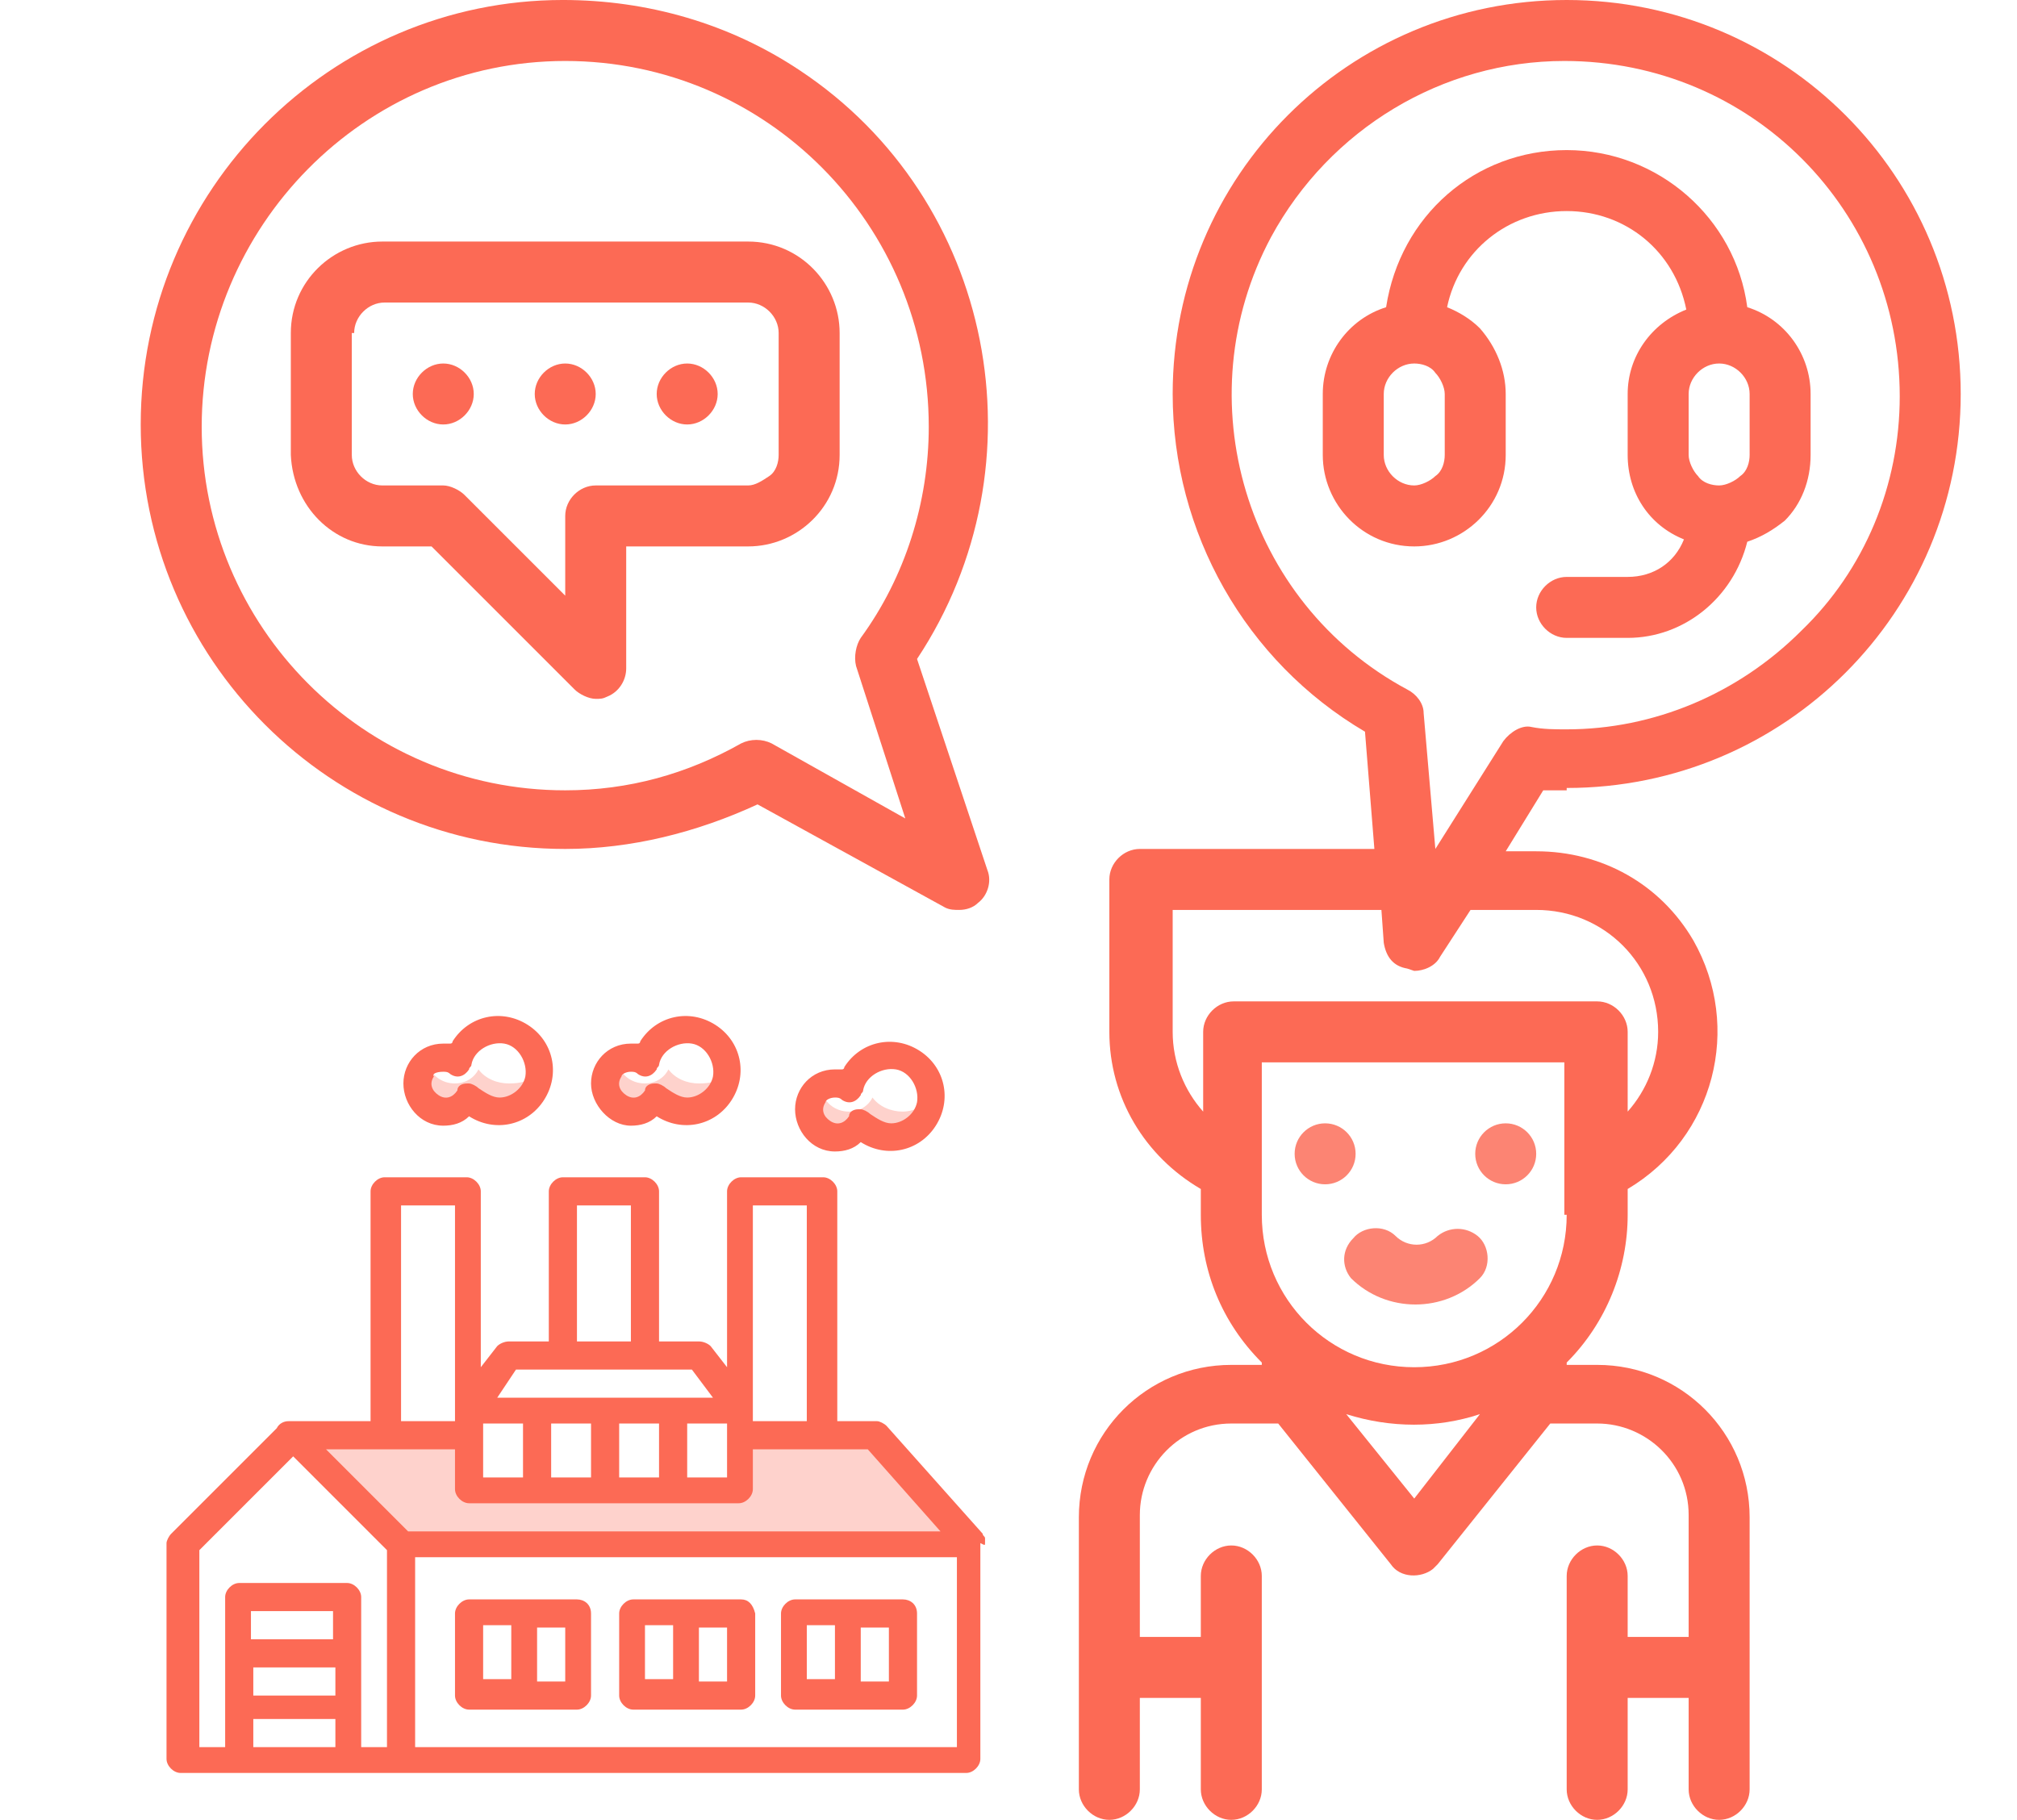 <?xml version="1.0" encoding="utf-8"?>
<!-- Generator: Adobe Illustrator 24.1.1, SVG Export Plug-In . SVG Version: 6.00 Build 0)  -->
<svg version="1.1" id="Layer_1" xmlns="http://www.w3.org/2000/svg" xmlns:xlink="http://www.w3.org/1999/xlink" x="0px" y="0px"
	 viewBox="0 0 86 77.6" style="enable-background:new 0 0 86 77.6;" xml:space="preserve">
<style type="text/css">
	.st0{fill:#FC6A55;}
	.st1{fill:#EDEDED;}
	.st2{fill:none;stroke:#FC6A55;stroke-miterlimit:10;}
	.st3{fill:#222F3F;}
	.st4{fill:#383838;}
	.st5{fill:#FFFFFF;}
	.st6{fill:#656D7A;}
	.st7{fill:#C4C4C4;}
	.st8{filter:url(#Adobe_OpacityMaskFilter);}
	.st9{fill-rule:evenodd;clip-rule:evenodd;fill:#FFFFFF;}
	.st10{mask:url(#mask-2_8_);fill-rule:evenodd;clip-rule:evenodd;fill:#FFFFFF;}
	.st11{filter:url(#Adobe_OpacityMaskFilter_1_);}
	.st12{mask:url(#mask-2_7_);fill-rule:evenodd;clip-rule:evenodd;fill:#FFFFFF;}
	.st13{filter:url(#Adobe_OpacityMaskFilter_2_);}
	.st14{mask:url(#mask-2_6_);fill-rule:evenodd;clip-rule:evenodd;fill:#FFFFFF;}
	.st15{filter:url(#Adobe_OpacityMaskFilter_3_);}
	.st16{mask:url(#mask-2_5_);fill-rule:evenodd;clip-rule:evenodd;fill:#FFFFFF;}
	.st17{filter:url(#Adobe_OpacityMaskFilter_4_);}
	.st18{mask:url(#mask-2_2_);fill:none;stroke:#FFFFFF;stroke-width:1.5;stroke-miterlimit:10;}
	.st19{fill:#B4A3EE;}
	.st20{fill:#434343;}
	.st21{fill:#434343;stroke:#F9F9F9;stroke-width:0.25;stroke-miterlimit:10;}
	.st22{fill:none;stroke:#FC6A55;stroke-width:0.75;stroke-miterlimit:10;}
	.st23{fill:#FC6A55;stroke:#FC6A55;stroke-width:0.25;stroke-miterlimit:10;}
	.st24{fill:#FC6A55;stroke:#FC6A55;stroke-width:0.5;stroke-miterlimit:10;}
	.st25{opacity:0.5;fill:#FC6A55;}
	.st26{fill:#F5F4F9;}
	.st27{opacity:0.153;fill:url(#Path_144_);enable-background:new    ;}
	.st28{opacity:0.1;fill:#590BB2;enable-background:new    ;}
	.st29{fill:#8E8CA8;}
	.st30{fill:#FFD5B8;}
	.st31{fill:#FC8473;}
	.st32{fill:#1C3475;}
	.st33{fill:#DDD9E4;}
	.st34{fill:#828FB3;}
	.st35{opacity:7.584635e-02;fill:url(#Path_145_);enable-background:new    ;}
	.st36{fill:#FFBE92;}
	.st37{fill:#FB8E7F;}
	.st38{fill:#FDB1A6;}
	.st39{fill:#FC806F;}
	.st40{fill:#FFE783;}
	.st41{fill:#104478;}
	.st42{fill:none;stroke:#FFFFFF;stroke-miterlimit:10;}
	.st43{fill:none;stroke:#000000;stroke-width:0.15;stroke-miterlimit:10;}
	.st44{opacity:0.3;fill:#FC6A55;}
	.st45{opacity:0.4;fill:#FC6A55;}
	.st46{opacity:0.1;fill:url(#Path_147_);enable-background:new    ;}
	.st47{opacity:0.1;fill:url(#Path_150_);enable-background:new    ;}
	.st48{fill-rule:evenodd;clip-rule:evenodd;fill:#FC6A55;}
	.st49{fill-rule:evenodd;clip-rule:evenodd;}
	.st50{fill:#FF6757;}
	.st51{fill:#6C973D;}
	.st52{fill:none;stroke:#FFFFFF;stroke-width:0.5;stroke-miterlimit:10;}
	.st53{fill:#606060;}
	.st54{fill:#F16A56;}
	.st55{fill:#515252;}
	.st56{fill:#656565;}
	.st57{fill:#F26A56;}
	.st58{fill:none;stroke:#F16A56;stroke-miterlimit:10;}
	.st59{fill:none;stroke:#929292;stroke-miterlimit:10;}
	.st60{fill:#929292;}
	.st61{fill:none;stroke:#000000;stroke-width:0.5;stroke-miterlimit:10;}
	.st62{fill:#A8A7A7;}
	.st63{fill:#F79F91;}
	.st64{fill:#9BDBD5;}
	.st65{fill:#222121;}
	.st66{stroke:#000000;stroke-width:0.25;stroke-miterlimit:10;}
</style>
<path class="st5" d="M60.3,59.5c-1.9,0-3.8-0.7-5.2-2v2l5.2,6.5l5.2-6.5v-2C64.1,58.8,62.3,59.5,60.3,59.5z"/>
<circle class="st31" cx="56.5" cy="49.2" r="1.3"/>
<circle class="st31" cx="64.2" cy="49.2" r="1.3"/>
<path class="st31" d="M57.6,54.5c1.5,1.5,4,1.5,5.5,0c0.5-0.5,0.4-1.4-0.1-1.8c-0.5-0.4-1.2-0.4-1.7,0c-0.5,0.5-1.3,0.5-1.8,0
	c0,0,0,0,0,0c-0.5-0.5-1.4-0.4-1.8,0.1C57.2,53.3,57.2,54,57.6,54.5L57.6,54.5z"/>
<path class="st0" d="M16.3,23.3h2.1l6.1,6.1c0.2,0.2,0.6,0.4,0.9,0.4c0.2,0,0.3,0,0.5-0.1c0.5-0.2,0.8-0.7,0.8-1.2v-5.2h5.2
	c2.1,0,3.9-1.7,3.9-3.9v-5.2c0-2.1-1.7-3.9-3.9-3.9H16.3c-2.1,0-3.9,1.7-3.9,3.9v5.2C12.5,21.6,14.2,23.3,16.3,23.3z M15.1,14.2
	c0-0.7,0.6-1.3,1.3-1.3h15.5c0.7,0,1.3,0.6,1.3,1.3v5.2c0,0.3-0.1,0.7-0.4,0.9c-0.3,0.2-0.6,0.4-0.9,0.4h-6.5
	c-0.7,0-1.3,0.6-1.3,1.3v3.4l-4.3-4.3c-0.2-0.2-0.6-0.4-0.9-0.4h-2.6c-0.7,0-1.3-0.6-1.3-1.3V14.2z"/>
<path class="st0" d="M18.9,18.1c0.7,0,1.3-0.6,1.3-1.3s-0.6-1.3-1.3-1.3s-1.3,0.6-1.3,1.3S18.2,18.1,18.9,18.1z"/>
<path class="st0" d="M24.1,18.1c0.7,0,1.3-0.6,1.3-1.3s-0.6-1.3-1.3-1.3c-0.7,0-1.3,0.6-1.3,1.3S23.4,18.1,24.1,18.1z"/>
<path class="st0" d="M29.3,18.1c0.7,0,1.3-0.6,1.3-1.3s-0.6-1.3-1.3-1.3c-0.7,0-1.3,0.6-1.3,1.3S28.6,18.1,29.3,18.1z"/>
<path class="st0" d="M69.4,27.2c2.4,0,4.5-1.7,5.1-4.1c0.6-0.2,1.1-0.5,1.6-0.9c0.7-0.7,1.1-1.7,1.1-2.8v-2.6c0-1.7-1.1-3.2-2.7-3.7
	c-0.5-3.8-3.8-6.7-7.7-6.7c-3.9,0-7.1,2.8-7.7,6.7c-1.6,0.5-2.7,2-2.7,3.7v2.6c0,2.1,1.7,3.9,3.9,3.9c2.1,0,3.9-1.7,3.9-3.9v-2.6
	c0-1-0.4-2-1.1-2.8c-0.4-0.4-0.9-0.7-1.4-0.9c0.5-2.4,2.6-4.1,5.1-4.1c2.5,0,4.6,1.7,5.1,4.2c-1.5,0.6-2.5,2-2.5,3.6v2.6
	c0,1.6,0.9,3,2.4,3.6c-0.4,1-1.3,1.6-2.4,1.6h-2.6c-0.7,0-1.3,0.6-1.3,1.3c0,0.7,0.6,1.3,1.3,1.3H69.4z M61.6,19.4
	c0,0.3-0.1,0.7-0.4,0.9c-0.2,0.2-0.6,0.4-0.9,0.4c-0.7,0-1.3-0.6-1.3-1.3v-2.6c0-0.7,0.6-1.3,1.3-1.3c0.3,0,0.7,0.1,0.9,0.4
	c0.2,0.2,0.4,0.6,0.4,0.9V19.4z M74.6,19.4c0,0.3-0.1,0.7-0.4,0.9c-0.2,0.2-0.6,0.4-0.9,0.4c-0.3,0-0.7-0.1-0.9-0.4
	c-0.2-0.2-0.4-0.6-0.4-0.9v-2.6c0-0.7,0.6-1.3,1.3-1.3c0.7,0,1.3,0.6,1.3,1.3V19.4z"/>
<path class="st0" d="M24.1,36.2c2.8,0,5.6-0.7,8.2-1.9l8,4.4c0.2,0.1,0.4,0.1,0.6,0.1c0.3,0,0.6-0.1,0.8-0.3
	c0.4-0.3,0.6-0.9,0.4-1.4l-3-9c5.5-8.3,3.3-19.6-5-25.1c-3-2-6.5-3-10.1-3C14.1,0,6,8.1,6,18.1S14.1,36.2,24.1,36.2z M24.1,2.6
	c8.6,0,15.5,7,15.5,15.6c0,3.2-1,6.4-2.9,9c-0.2,0.3-0.3,0.8-0.2,1.2l2.1,6.5l-5.7-3.2c-0.4-0.2-0.9-0.2-1.3,0c-2.3,1.3-4.8,2-7.5,2
	c-8.6,0-15.5-7-15.5-15.5S15.5,2.6,24.1,2.6L24.1,2.6z"/>
<path class="st0" d="M66.8,33.6c9.3,0,16.8-7.5,16.8-16.8S76.1,0,66.8,0C57.5,0,50,7.5,50,16.8c0,5.9,3.1,11.4,8.2,14.4l0.4,5h-10
	c-0.7,0-1.3,0.6-1.3,1.3V44c0,2.8,1.5,5.3,3.9,6.7v1.1c0,2.4,0.9,4.6,2.6,6.3v0.1h-1.3c-3.6,0-6.5,2.9-6.5,6.5v11.6
	c0,0.7,0.6,1.3,1.3,1.3s1.3-0.6,1.3-1.3v-3.9h2.6v3.9c0,0.7,0.6,1.3,1.3,1.3s1.3-0.6,1.3-1.3v-9.1c0-0.7-0.6-1.3-1.3-1.3
	s-1.3,0.6-1.3,1.3v2.6h-2.6v-5.2c0-2.1,1.7-3.9,3.9-3.9h2l4.8,6c0.4,0.6,1.3,0.6,1.8,0.2c0.1-0.1,0.1-0.1,0.2-0.2l4.8-6h2
	c2.1,0,3.9,1.7,3.9,3.9v5.2h-2.6v-2.6c0-0.7-0.6-1.3-1.3-1.3c-0.7,0-1.3,0.6-1.3,1.3v9.1c0,0.7,0.6,1.3,1.3,1.3
	c0.7,0,1.3-0.6,1.3-1.3v-3.9H72v3.9c0,0.7,0.6,1.3,1.3,1.3c0.7,0,1.3-0.6,1.3-1.3V64.7c0-3.6-2.9-6.5-6.5-6.5h-1.3v-0.1
	c1.7-1.7,2.6-4,2.6-6.3v-1.1c3.7-2.2,4.9-6.9,2.8-10.6c-1.4-2.4-3.9-3.8-6.7-3.8h-1.3l1.6-2.6H66.8z M60.3,63.9l-2.9-3.6
	c1.9,0.6,3.9,0.6,5.7,0L60.3,63.9z M66.8,51.8c0,3.6-2.9,6.5-6.5,6.5s-6.5-2.9-6.5-6.5v-6.5h12.9V51.8z M65.5,38.8
	c2.9,0,5.2,2.3,5.2,5.2c0,1.3-0.5,2.5-1.3,3.4V44c0-0.7-0.6-1.3-1.3-1.3H52.6c-0.7,0-1.3,0.6-1.3,1.3v3.4C50.5,46.5,50,45.3,50,44
	v-5.2h8.9l0.1,1.4c0.1,0.6,0.4,1,1,1.1l0.3,0.1c0.4,0,0.9-0.2,1.1-0.6l1.3-2L65.5,38.8z M64.1,31.6l-2.9,4.6l-0.5-5.8
	c0-0.4-0.3-0.8-0.7-1c-6.9-3.7-9.5-12.4-5.8-19.3c2.5-4.6,7.3-7.5,12.5-7.5C74.7,2.6,81,9,81,16.9c0,3.8-1.5,7.4-4.2,10
	c-2.7,2.7-6.3,4.2-10,4.2c-0.5,0-1,0-1.5-0.1C64.9,30.9,64.4,31.2,64.1,31.6z"/>
<path class="st5" d="M37.2,61.3h-5.7v2.3H20v-2.3h-7.5l-4.7,4.6v9.2h2.3v-6.9h4.6v6.9h26.6v-9.2L37.2,61.3z M24.6,72.2H20v-3.5h4.6
	V72.2z M31.6,72.2h-4.6v-3.5h4.6V72.2z M38.5,72.2h-4.6v-3.5h4.6V72.2z"/>
<path class="st44" d="M37.2,61.3h-5.7v2.3H20v-2.3h-7.5l4.6,4.6h24.3L37.2,61.3z"/>
<path class="st5" d="M31.6,50.9H35v10.4h-3.5V50.9z"/>
<path class="st5" d="M24.1,50.9h3.5v6.9h-3.5V50.9z"/>
<path class="st5" d="M16.5,50.9H20v10.4h-3.5V50.9z"/>
<path class="st5" d="M12.5,61.3l-4.7,4.6v9.2h2.3v-6.9h4.6v6.9h2.3v-9.2L12.5,61.3z"/>
<path class="st44" d="M21.7,46.2c-0.5,0-1-0.2-1.3-0.6c-0.2,0.4-0.6,0.6-1,0.6c-0.6,0-1.1-0.4-1.2-1c-0.6,0.3-0.7,1-0.4,1.6
	c0.2,0.4,0.6,0.6,1,0.6c0.4,0,0.8-0.2,1-0.6c0.6,0.7,1.7,0.8,2.4,0.2c0.3-0.3,0.6-0.7,0.6-1.2C22.6,46.1,22.2,46.2,21.7,46.2z"/>
<path class="st44" d="M29.8,46.2c-0.5,0-1-0.2-1.3-0.6c-0.2,0.4-0.6,0.6-1,0.6c-0.6,0-1.1-0.4-1.2-1c-0.6,0.3-0.7,1-0.4,1.6
	c0.2,0.4,0.6,0.6,1,0.6c0.4,0,0.8-0.2,1-0.6c0.6,0.7,1.7,0.8,2.4,0.2c0.3-0.3,0.6-0.7,0.6-1.2C30.7,46.1,30.3,46.2,29.8,46.2z"/>
<path class="st44" d="M38.5,47.4c-0.5,0-1-0.2-1.3-0.6c-0.2,0.4-0.6,0.6-1,0.6c-0.6,0-1.1-0.4-1.2-1c-0.6,0.3-0.7,1-0.4,1.6
	c0.2,0.4,0.6,0.6,1,0.6c0.4,0,0.8-0.2,1-0.6c0.6,0.7,1.7,0.8,2.4,0.2c0.3-0.3,0.6-0.7,0.6-1.2C39.3,47.2,38.9,47.4,38.5,47.4z"/>
<path class="st0" d="M42,65.8c0,0,0-0.1,0-0.1v-0.1c0-0.1-0.1-0.1-0.1-0.2l-4.1-4.6c-0.1-0.1-0.3-0.2-0.4-0.2h-1.7v-9.8
	c0-0.3-0.3-0.6-0.6-0.6h-3.5c-0.3,0-0.6,0.3-0.6,0.6v7.5l-0.7-0.9c-0.1-0.1-0.3-0.2-0.5-0.2h-1.7v-6.4c0-0.3-0.3-0.6-0.6-0.6h-3.5
	c-0.3,0-0.6,0.3-0.6,0.6v6.4h-1.7c-0.2,0-0.4,0.1-0.5,0.2l-0.7,0.9v-7.5c0-0.3-0.3-0.6-0.6-0.6h-3.5c-0.3,0-0.6,0.3-0.6,0.6v9.8
	h-3.5c-0.2,0-0.4,0.1-0.5,0.3l-4.5,4.5c-0.1,0.1-0.2,0.3-0.2,0.4v9.2c0,0.3,0.3,0.6,0.6,0.6h33.5c0.3,0,0.6-0.3,0.6-0.6V65.8
	C42,65.9,42,65.9,42,65.8L42,65.8z M40.1,65.3H17.4l-3.5-3.5h5.5v1.7c0,0.3,0.3,0.6,0.6,0.6h11.5c0.3,0,0.6-0.3,0.6-0.6v-1.7H37
	L40.1,65.3z M25.2,60.7V63h-1.7v-2.3H25.2z M28.1,60.7V63h-1.7v-2.3H28.1z M31,60.7V63h-1.7v-2.3H31z M22.3,63h-1.7v-2.3h1.7V63z
	 M32.1,51.4h2.3v9.2h-2.3V51.4z M24.6,51.4h2.3v5.8h-2.3V51.4z M22,58.4h7.5l0.9,1.2h-9.2L22,58.4z M17.1,51.4h2.3v9.2h-2.3V51.4z
	 M10.8,71.1h3.5v1.2h-3.5V71.1z M14.2,69.9h-3.5v-1.2h3.5V69.9z M10.8,74.5v-1.2h3.5v1.2H10.8z M15.4,74.5v-6.4
	c0-0.3-0.3-0.6-0.6-0.6h-4.6c-0.3,0-0.6,0.3-0.6,0.6v6.4H8.5v-8.4l4-4l4,4v8.4H15.4z M17.7,74.5v-8.1h23.1v8.1H17.7z"/>
<path class="st0" d="M24.6,68.2H20c-0.3,0-0.6,0.3-0.6,0.6v3.5c0,0.3,0.3,0.6,0.6,0.6h4.6c0.3,0,0.6-0.3,0.6-0.6v-3.5
	C25.2,68.4,24.9,68.2,24.6,68.2z M20.6,69.3h1.2v2.3h-1.2V69.3z M24.1,71.7h-1.2v-2.3h1.2V71.7z"/>
<path class="st0" d="M31.6,68.2h-4.6c-0.3,0-0.6,0.3-0.6,0.6v3.5c0,0.3,0.3,0.6,0.6,0.6h4.6c0.3,0,0.6-0.3,0.6-0.6v-3.5
	C32.1,68.4,31.9,68.2,31.6,68.2z M27.5,69.3h1.2v2.3h-1.2V69.3z M31,71.7h-1.2v-2.3H31V71.7z"/>
<path class="st0" d="M38.5,68.2h-4.6c-0.3,0-0.6,0.3-0.6,0.6v3.5c0,0.3,0.3,0.6,0.6,0.6h4.6c0.3,0,0.6-0.3,0.6-0.6v-3.5
	C39.1,68.4,38.8,68.2,38.5,68.2z M34.4,69.3h1.2v2.3h-1.2V69.3z M37.9,71.7h-1.2v-2.3h1.2V71.7z"/>
<path class="st0" d="M18.9,48c0.4,0,0.8-0.1,1.1-0.4c1.1,0.7,2.5,0.4,3.2-0.7c0.7-1.1,0.4-2.5-0.7-3.2s-2.5-0.4-3.2,0.7
	c0,0,0,0.1-0.1,0.1c-0.1,0-0.2,0-0.3,0c-1,0-1.7,0.8-1.7,1.7S17.9,48,18.9,48z M18.9,45.7c0.1,0,0.2,0,0.3,0.1
	c0.3,0.2,0.6,0.1,0.8-0.2c0-0.1,0.1-0.1,0.1-0.2c0.1-0.6,0.8-1,1.4-0.9c0.6,0.1,1,0.8,0.9,1.4c-0.1,0.5-0.6,0.9-1.1,0.9
	c-0.3,0-0.6-0.2-0.9-0.4c-0.1-0.1-0.3-0.2-0.4-0.2h-0.1c-0.2,0-0.4,0.1-0.4,0.3c-0.2,0.3-0.5,0.4-0.8,0.2c-0.3-0.2-0.4-0.5-0.2-0.8
	C18.4,45.8,18.6,45.7,18.9,45.7z"/>
<path class="st0" d="M26.9,48c0.4,0,0.8-0.1,1.1-0.4c1.1,0.7,2.5,0.4,3.2-0.7c0.7-1.1,0.4-2.5-0.7-3.2c-1.1-0.7-2.5-0.4-3.2,0.7
	c0,0,0,0.1-0.1,0.1c-0.1,0-0.2,0-0.3,0c-1,0-1.7,0.8-1.7,1.7S26,48,26.9,48L26.9,48z M26.9,45.7c0.1,0,0.2,0,0.3,0.1
	c0.3,0.2,0.6,0.1,0.8-0.2c0-0.1,0.1-0.1,0.1-0.2c0.1-0.6,0.8-1,1.4-0.9c0.6,0.1,1,0.8,0.9,1.4c-0.1,0.5-0.6,0.9-1.1,0.9
	c-0.3,0-0.6-0.2-0.9-0.4c-0.1-0.1-0.3-0.2-0.4-0.2h-0.1c-0.2,0-0.4,0.1-0.4,0.3c-0.2,0.3-0.5,0.4-0.8,0.2c-0.3-0.2-0.4-0.5-0.2-0.8
	C26.5,45.8,26.7,45.7,26.9,45.7z"/>
<path class="st0" d="M35.6,49.1c0.4,0,0.8-0.1,1.1-0.4c1.1,0.7,2.5,0.4,3.2-0.7s0.4-2.5-0.7-3.2s-2.5-0.4-3.2,0.7c0,0,0,0.1-0.1,0.1
	c-0.1,0-0.2,0-0.3,0c-1,0-1.7,0.8-1.7,1.7S34.6,49.1,35.6,49.1z M35.6,46.8c0.1,0,0.2,0,0.3,0.1c0.3,0.2,0.6,0.1,0.8-0.2
	c0-0.1,0.1-0.1,0.1-0.2c0.1-0.6,0.8-1,1.4-0.9c0.6,0.1,1,0.8,0.9,1.4c-0.1,0.5-0.6,0.9-1.1,0.9c-0.3,0-0.6-0.2-0.9-0.4
	c-0.1-0.1-0.3-0.2-0.4-0.2h-0.1c-0.2,0-0.4,0.1-0.4,0.3c-0.2,0.3-0.5,0.4-0.8,0.2s-0.4-0.5-0.2-0.8C35.2,46.9,35.4,46.8,35.6,46.8z"
	/>
</svg>
